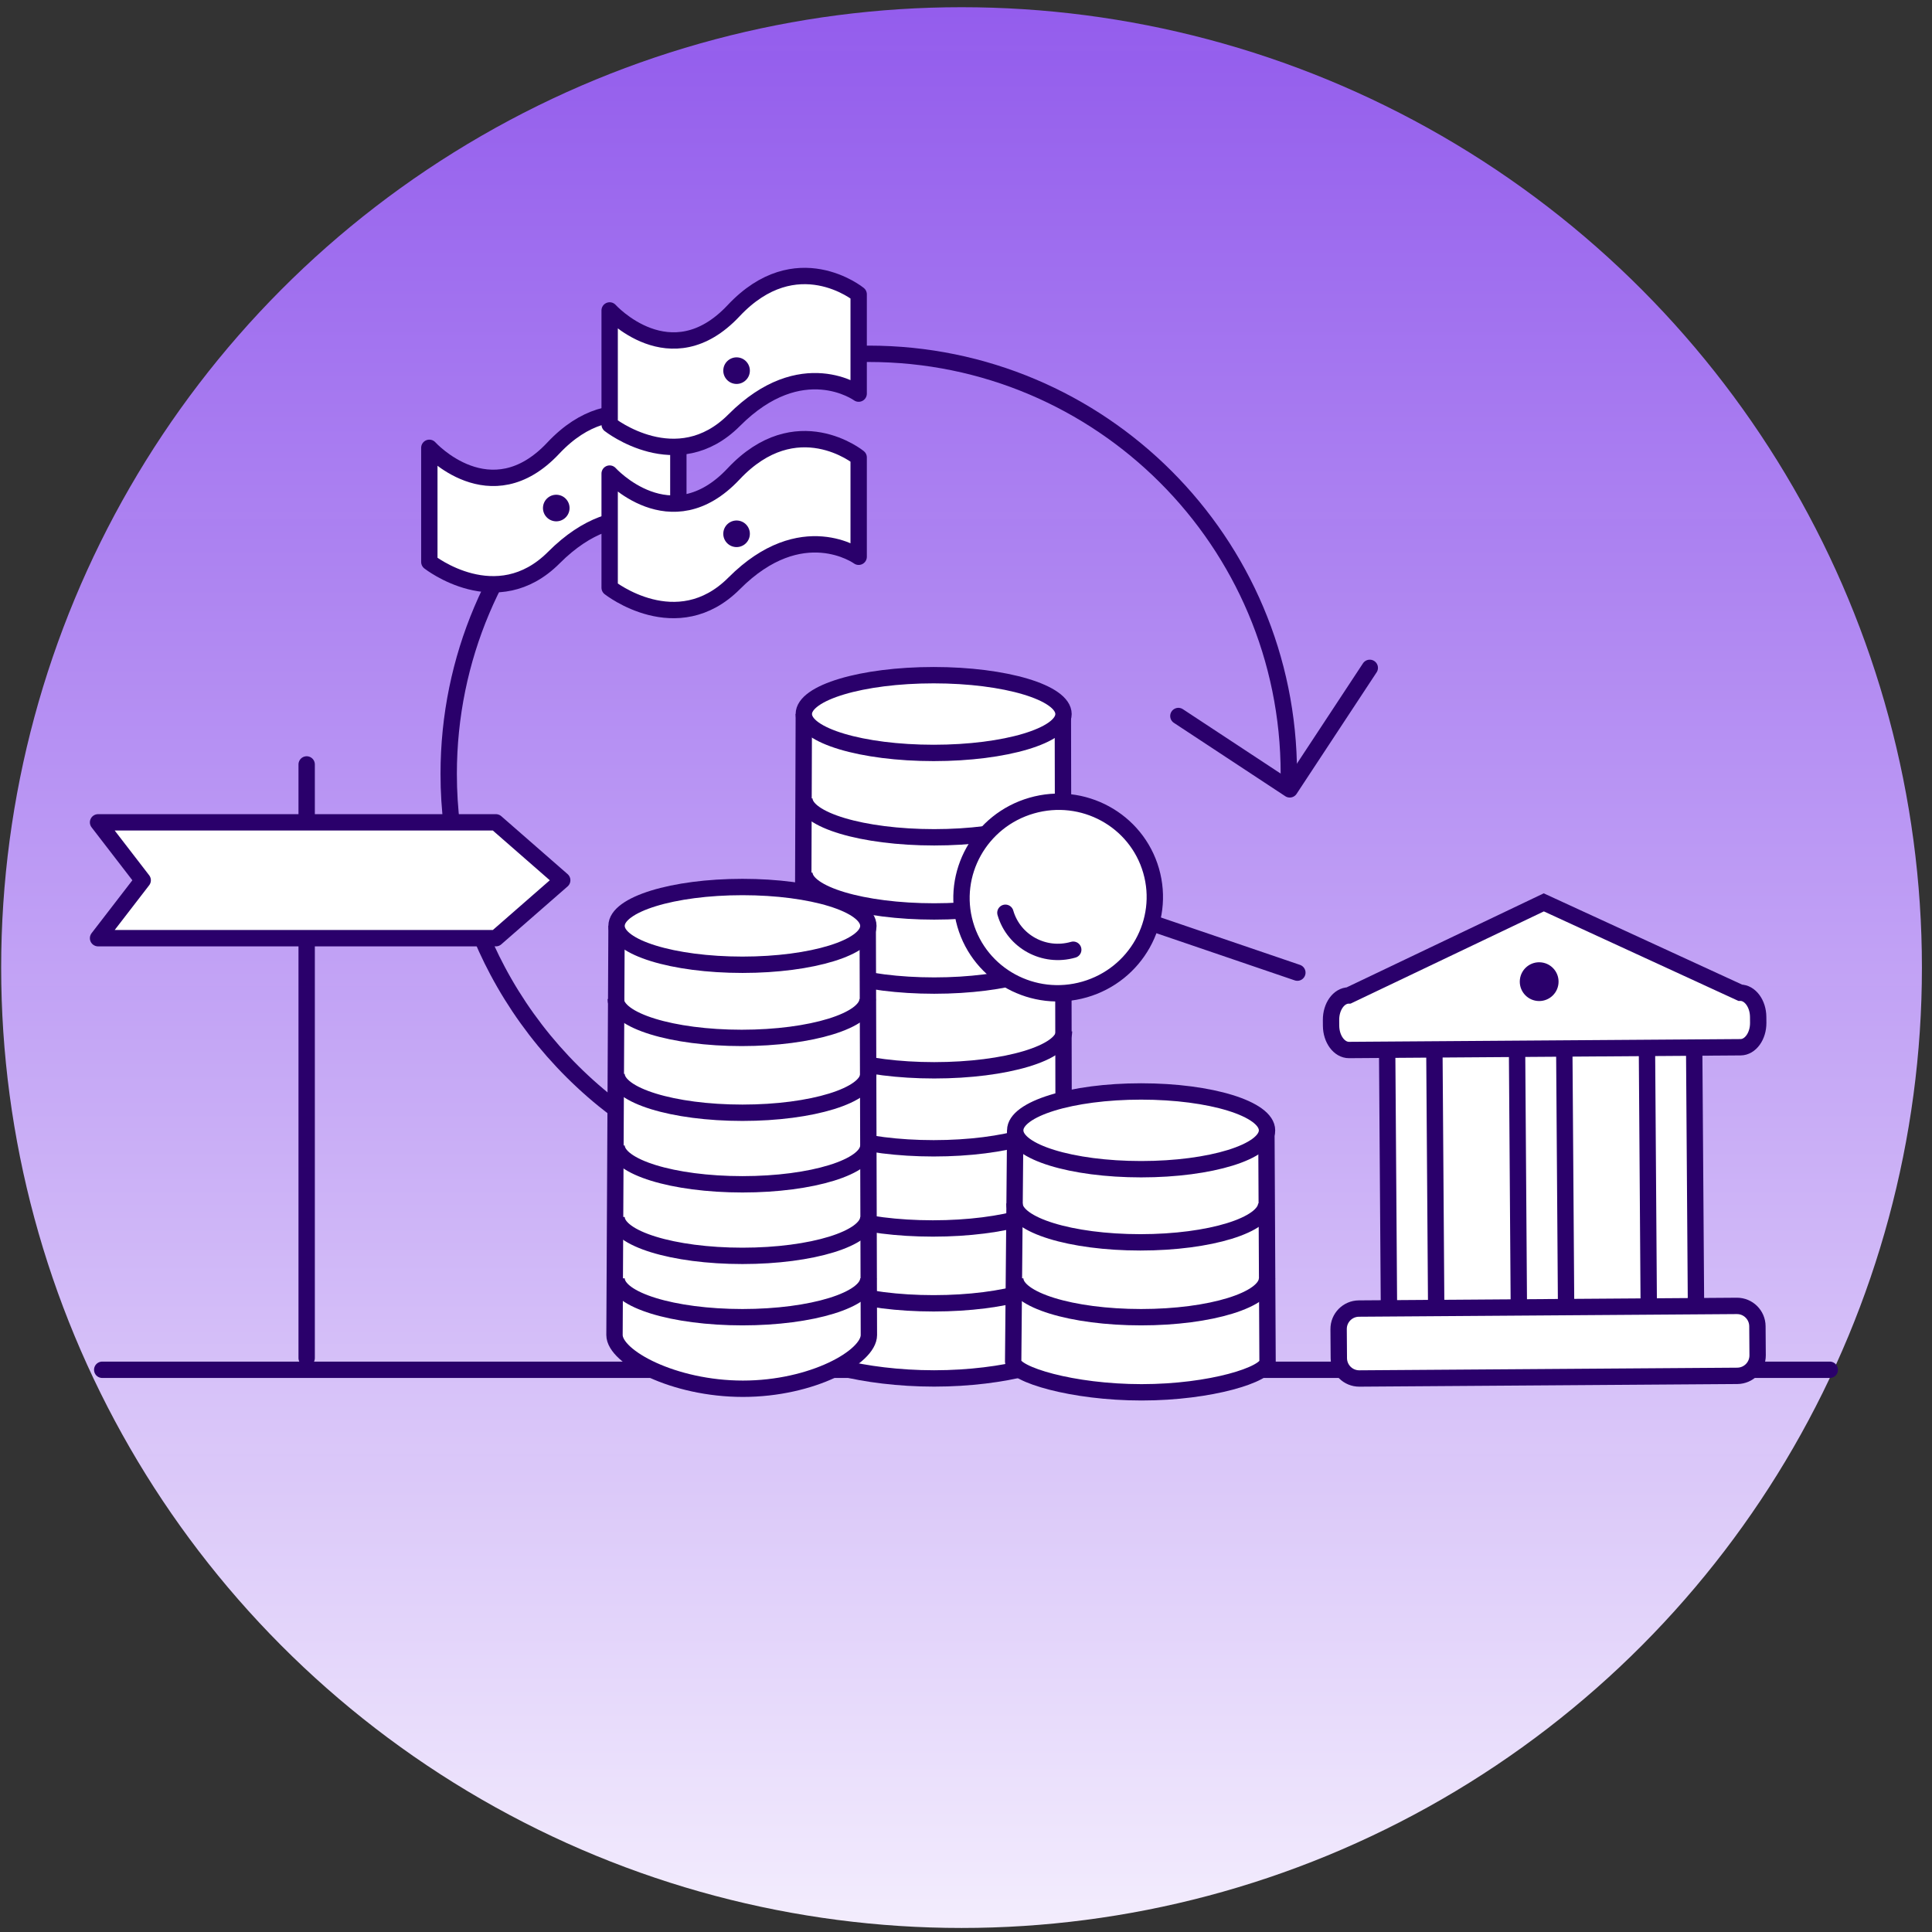 <?xml version="1.0" encoding="UTF-8"?>
<svg width="189px" height="189px" viewBox="0 0 189 189" version="1.1" xmlns="http://www.w3.org/2000/svg" xmlns:xlink="http://www.w3.org/1999/xlink">
    <rect x="0" y="0" width="189" height="189" fill="#333333" stroke="none"/>
    <!-- Generator: Sketch 50.2 (55047) - http://www.bohemiancoding.com/sketch -->
    <title>WelcomeIllustraiton</title>
    <desc>Created with Sketch.</desc>
    <defs>
        <linearGradient x1="50%" y1="-11.452%" x2="50%" y2="110.978%" id="linearGradient-1">
            <stop stop-color="#924FFF" stop-opacity="0.9" offset="0%"></stop>
            <stop stop-color="#FFFFFF" offset="100%"></stop>
        </linearGradient>
    </defs>
    <g id="Page-1" stroke="none" stroke-width="1" fill="none" fill-rule="evenodd">
        <g id="BIENVENUE" transform="translate(-525, -287)">
            <g id="WelcomeCard" transform="translate(231, 110)">
                <g id="WelcomeIllustraiton" transform="translate(294, 177)">
                    <circle id="Oval" fill="url(#linearGradient-1)" cx="94.064" cy="94.655" r="93.95"></circle>
                    <rect id="Rectangle" fill="#FFFFFF" x="136" y="102" width="30" height="27"></rect>
                    <path d="M10,134 L179,134" id="Stroke-105" stroke="#2A006B" stroke-width="1.6" stroke-linecap="round" stroke-linejoin="round"></path>
                    <path d="M170.273,102.448 L131.975,102.718 C131.016,102.725 130.224,101.659 130.214,100.35 L130.21,99.775 C130.201,98.466 130.978,97.388 131.937,97.382 L151.023,88.275 L170.235,97.114 C171.194,97.106 171.986,98.172 171.995,99.481 L172,100.056 C172.009,101.365 171.232,102.442 170.273,102.448 Z" id="Stroke-1" stroke="#2A006B" stroke-width="1.6" fill="#FFFFFF"></path>
                    <path d="M169.955,134.594 L132.986,134.852 C131.881,134.861 130.979,133.971 130.972,132.867 L130.952,130.024 C130.944,128.919 131.833,128.018 132.937,128.011 L169.907,127.751 C171.012,127.743 171.913,128.632 171.921,129.737 L171.941,132.579 C171.949,133.684 171.059,134.585 169.955,134.594 Z" id="Stroke-3" stroke="#2A006B" stroke-width="1.6" fill="#FFFFFF"></path>
                    <path d="M135.702,103.039 L135.88,128.455" id="Stroke-5" stroke="#2A006B" stroke-width="1.6"></path>
                    <path d="M140.322,103.007 L140.501,128.422" id="Stroke-7" stroke="#2A006B" stroke-width="1.6"></path>
                    <path d="M148.409,102.951 L148.587,128.365" id="Stroke-9" stroke="#2A006B" stroke-width="1.6"></path>
                    <path d="M153.03,102.918 L153.209,128.333" id="Stroke-11" stroke="#2A006B" stroke-width="1.6"></path>
                    <path d="M161.117,102.861 L161.295,128.276" id="Stroke-13" stroke="#2A006B" stroke-width="1.6"></path>
                    <path d="M165.737,102.829 L165.916,128.244" id="Stroke-15" stroke="#2A006B" stroke-width="1.6"></path>
                    <path d="M152.456,96.246 C152.575,95.205 151.827,94.266 150.786,94.147 C149.745,94.028 148.805,94.776 148.687,95.817 C148.568,96.858 149.316,97.798 150.357,97.916 C151.398,98.035 152.338,97.287 152.456,96.246" id="Fill-17" fill="#2A006B"></path>
                    <polyline id="Stroke-19" stroke="#2A006B" stroke-width="1.6" stroke-linecap="round" stroke-linejoin="round" points="134 65.334 126.172 77.221 115.276 70.045"></polyline>
                    <path d="M126.082,75.706 C126.082,53.01 107.684,34.611 84.989,34.611 C62.291,34.611 43.894,53.01 43.894,75.706 C43.894,82.665 45.623,89.221 48.676,94.966 C55.581,107.956 69.251,116.8 84.989,116.8" id="Stroke-21" stroke="#2A006B" stroke-width="1.6" stroke-linecap="round" stroke-linejoin="round"></path>
                    <path d="M103.975,70.034 L104.092,131.875 C104.092,133.09 98.38,134.847 91.382,134.847 C84.385,134.847 78.427,133.089 78.427,131.873 L78.634,69.853" id="Stroke-31" stroke="#2A006B" stroke-width="1.6" fill="#FFFFFF"></path>
                    <path d="M104.038,69.853 C104.038,71.954 98.351,73.656 91.336,73.656 C84.321,73.656 78.634,71.954 78.634,69.853 C78.634,67.753 84.321,66.05 91.336,66.05 C98.351,66.05 104.038,67.753 104.038,69.853" id="Fill-33" fill="#FFFFFF"></path>
                    <path d="M104.038,69.853 C104.038,71.954 98.351,73.656 91.336,73.656 C84.321,73.656 78.634,71.954 78.634,69.853 C78.634,67.753 84.321,66.05 91.336,66.05 C98.351,66.05 104.038,67.753 104.038,69.853 Z" id="Stroke-35" stroke="#2A006B" stroke-width="1.6" fill="#FFFFFF"></path>
                    <path d="M103.96,116.373 C103.96,118.474 98.273,120.176 91.258,120.176 C84.243,120.176 78.557,118.474 78.557,116.373" id="Stroke-37" stroke="#2A006B" stroke-width="1.6"></path>
                    <path d="M104.038,108.531 C104.038,110.631 98.351,112.334 91.336,112.334 C84.321,112.334 78.634,110.631 78.634,108.531" id="Stroke-39" stroke="#2A006B" stroke-width="1.6"></path>
                    <path d="M104.091,100.9 C104.091,103 98.404,104.703 91.389,104.703 C84.374,104.703 78.687,103 78.687,100.9" id="Stroke-41" stroke="#2A006B" stroke-width="1.6"></path>
                    <path d="M104.091,92.612 C104.091,94.713 98.404,96.415 91.389,96.415 C84.374,96.415 78.687,94.713 78.687,92.612" id="Stroke-43" stroke="#2A006B" stroke-width="1.6"></path>
                    <path d="M104.091,85.36 C104.091,87.46 98.404,89.163 91.389,89.163 C84.374,89.163 78.687,87.46 78.687,85.36" id="Stroke-45" stroke="#2A006B" stroke-width="1.6"></path>
                    <path d="M104.091,78.107 C104.091,80.208 98.404,81.91 91.389,81.91 C84.374,81.91 78.687,80.208 78.687,78.107" id="Stroke-47" stroke="#2A006B" stroke-width="1.6"></path>
                    <path d="M104.038,123.695 C104.038,125.795 98.351,127.498 91.336,127.498 C84.321,127.498 78.634,125.795 78.634,123.695" id="Stroke-49" stroke="#2A006B" stroke-width="1.6"></path>
                    <path d="M123.887,110.757 L124,133.233 C124,134.448 118.462,136.205 111.677,136.205 C104.891,136.205 99.114,134.446 99.114,133.231 L99.315,110.576" id="Stroke-53" stroke="#2A006B" stroke-width="1.6" fill="#FFFFFF"></path>
                    <path d="M123.948,110.576 C123.948,112.677 118.434,114.379 111.632,114.379 C104.829,114.379 99.315,112.677 99.315,110.576 C99.315,108.476 104.829,106.773 111.632,106.773 C118.434,106.773 123.948,108.476 123.948,110.576 Z" id="Stroke-57" stroke="#2A006B" stroke-width="1.6" fill="#FFFFFF"></path>
                    <path d="M123.874,117.731 C123.874,119.832 118.359,121.534 111.558,121.534 C104.754,121.534 99.24,119.832 99.24,117.731" id="Stroke-59" stroke="#2A006B" stroke-width="1.6"></path>
                    <path d="M123.948,125.052 C123.948,127.153 118.434,128.856 111.632,128.856 C104.829,128.856 99.315,127.153 99.315,125.052" id="Stroke-61" stroke="#2A006B" stroke-width="1.6"></path>
                    <path d="M84.887,90.895 L85,130.603 C85,132.751 79.462,135.856 72.677,135.856 C65.891,135.856 60.114,132.748 60.114,130.601 L60.315,90.576" id="Stroke-65" stroke="#2A006B" stroke-width="1.6" fill="#FFFFFF"></path>
                    <path d="M84.948,90.576 C84.948,92.677 79.434,94.379 72.632,94.379 C65.829,94.379 60.315,92.677 60.315,90.576 C60.315,88.476 65.829,86.773 72.632,86.773 C79.434,86.773 84.948,88.476 84.948,90.576 Z" id="Stroke-69" stroke="#2A006B" stroke-width="1.6" fill="#FFFFFF"></path>
                    <path d="M84.874,97.731 C84.874,99.832 79.359,101.534 72.558,101.534 C65.754,101.534 60.24,99.832 60.24,97.731" id="Stroke-71" stroke="#2A006B" stroke-width="1.6"></path>
                    <path d="M84.948,105.052 C84.948,107.153 79.434,108.856 72.632,108.856 C65.829,108.856 60.315,107.153 60.315,105.052" id="Stroke-73" stroke="#2A006B" stroke-width="1.6"></path>
                    <path d="M84.948,112.052 C84.948,114.153 79.434,115.856 72.632,115.856 C65.829,115.856 60.315,114.153 60.315,112.052" id="Stroke-75" stroke="#2A006B" stroke-width="1.6"></path>
                    <path d="M84.948,119.052 C84.948,121.153 79.434,122.856 72.632,122.856 C65.829,122.856 60.315,121.153 60.315,119.052" id="Stroke-77" stroke="#2A006B" stroke-width="1.6"></path>
                    <path d="M84.948,125.052 C84.948,127.153 79.434,128.856 72.632,128.856 C65.829,128.856 60.315,127.153 60.315,125.052" id="Stroke-79" stroke="#2A006B" stroke-width="1.6"></path>
                    <path d="M30,74.781 L30,132.856" id="Stroke-81" stroke="#2A006B" stroke-width="1.6" stroke-linecap="round" stroke-linejoin="round"></path>
                    <polygon id="Stroke-85" stroke="#2A006B" stroke-width="1.6" fill="#FFFFFF" stroke-linecap="round" stroke-linejoin="round" points="48.513 80.447 9.593 80.447 13.959 86.113 9.593 91.779 48.513 91.779 55 86.113"></polygon>
                    <path d="M42,43.809 C42,43.809 47.962,50.401 54.122,43.841 C60.281,37.28 66.36,42.232 66.36,42.232 L66.36,51.946 C66.36,51.946 60.804,47.909 54.18,54.549 C48.581,60.162 42,54.975 42,54.975 L42,43.809 Z" id="Stroke-89" stroke="#2A006B" stroke-width="1.6" fill="#FFFFFF" stroke-linecap="round" stroke-linejoin="round"></path>
                    <path d="M55.708,49.856 C55.794,49.143 55.285,48.495 54.572,48.409 C53.859,48.322 53.212,48.831 53.126,49.544 C53.039,50.256 53.547,50.904 54.261,50.991 C54.974,51.077 55.621,50.569 55.708,49.856" id="Fill-91" fill="#2A006B"></path>
                    <path d="M59.64,46.329 C59.64,46.329 65.602,52.921 71.762,46.361 C77.921,39.8 84,44.752 84,44.752 L84,54.466 C84,54.466 78.443,50.429 71.82,57.068 C66.22,62.682 59.64,57.495 59.64,57.495 L59.64,46.329 Z" id="Stroke-95" stroke="#2A006B" stroke-width="1.6" fill="#FFFFFF" stroke-linecap="round" stroke-linejoin="round"></path>
                    <path d="M72.212,50.928 C71.499,50.842 70.851,51.35 70.765,52.063 C70.679,52.776 71.187,53.424 71.9,53.51 C72.613,53.596 73.261,53.088 73.347,52.375 C73.433,51.662 72.925,51.014 72.212,50.928 Z" id="Fill-97" fill="#2A006B"></path>
                    <path d="M59.64,30.369 C59.64,30.369 65.602,36.961 71.762,30.4 C77.921,23.84 84,28.792 84,28.792 L84,38.506 C84,38.506 78.443,34.469 71.82,41.108 C66.22,46.722 59.64,41.534 59.64,41.534 L59.64,30.369 Z" id="Stroke-101" stroke="#2A006B" stroke-width="1.6" fill="#FFFFFF" stroke-linecap="round" stroke-linejoin="round"></path>
                    <path d="M73.347,36.415 C73.433,35.702 72.925,35.054 72.212,34.968 C71.499,34.882 70.851,35.39 70.765,36.103 C70.679,36.816 71.187,37.464 71.9,37.55 C72.613,37.636 73.261,37.128 73.347,36.415" id="Fill-103" fill="#2A006B"></path>
                    <g id="Group" transform="translate(108.944, 90.269) rotate(58) translate(-108.944, -90.269) translate(94.444, 77.269)" stroke="#2A006B" stroke-linecap="round" stroke-linejoin="round" stroke-width="1.6">
                        <path d="M16.515,9.837 L28.162,0.345" id="Stroke-23"></path>
                        <path d="M0.528,13.734 C-0.903,18.761 1.968,23.983 6.941,25.398 C11.913,26.813 17.103,23.884 18.533,18.858 C19.964,13.831 17.093,8.609 12.121,7.194 C7.149,5.779 1.958,8.707 0.528,13.734 Z" id="Stroke-25" fill="#FFFFFF"></path>
                        <path d="M8.06,21.463 C10.883,22.266 13.831,20.604 14.643,17.75" id="Stroke-27"></path>
                    </g>
                </g>
            </g>
        </g>
    </g>
</svg>
